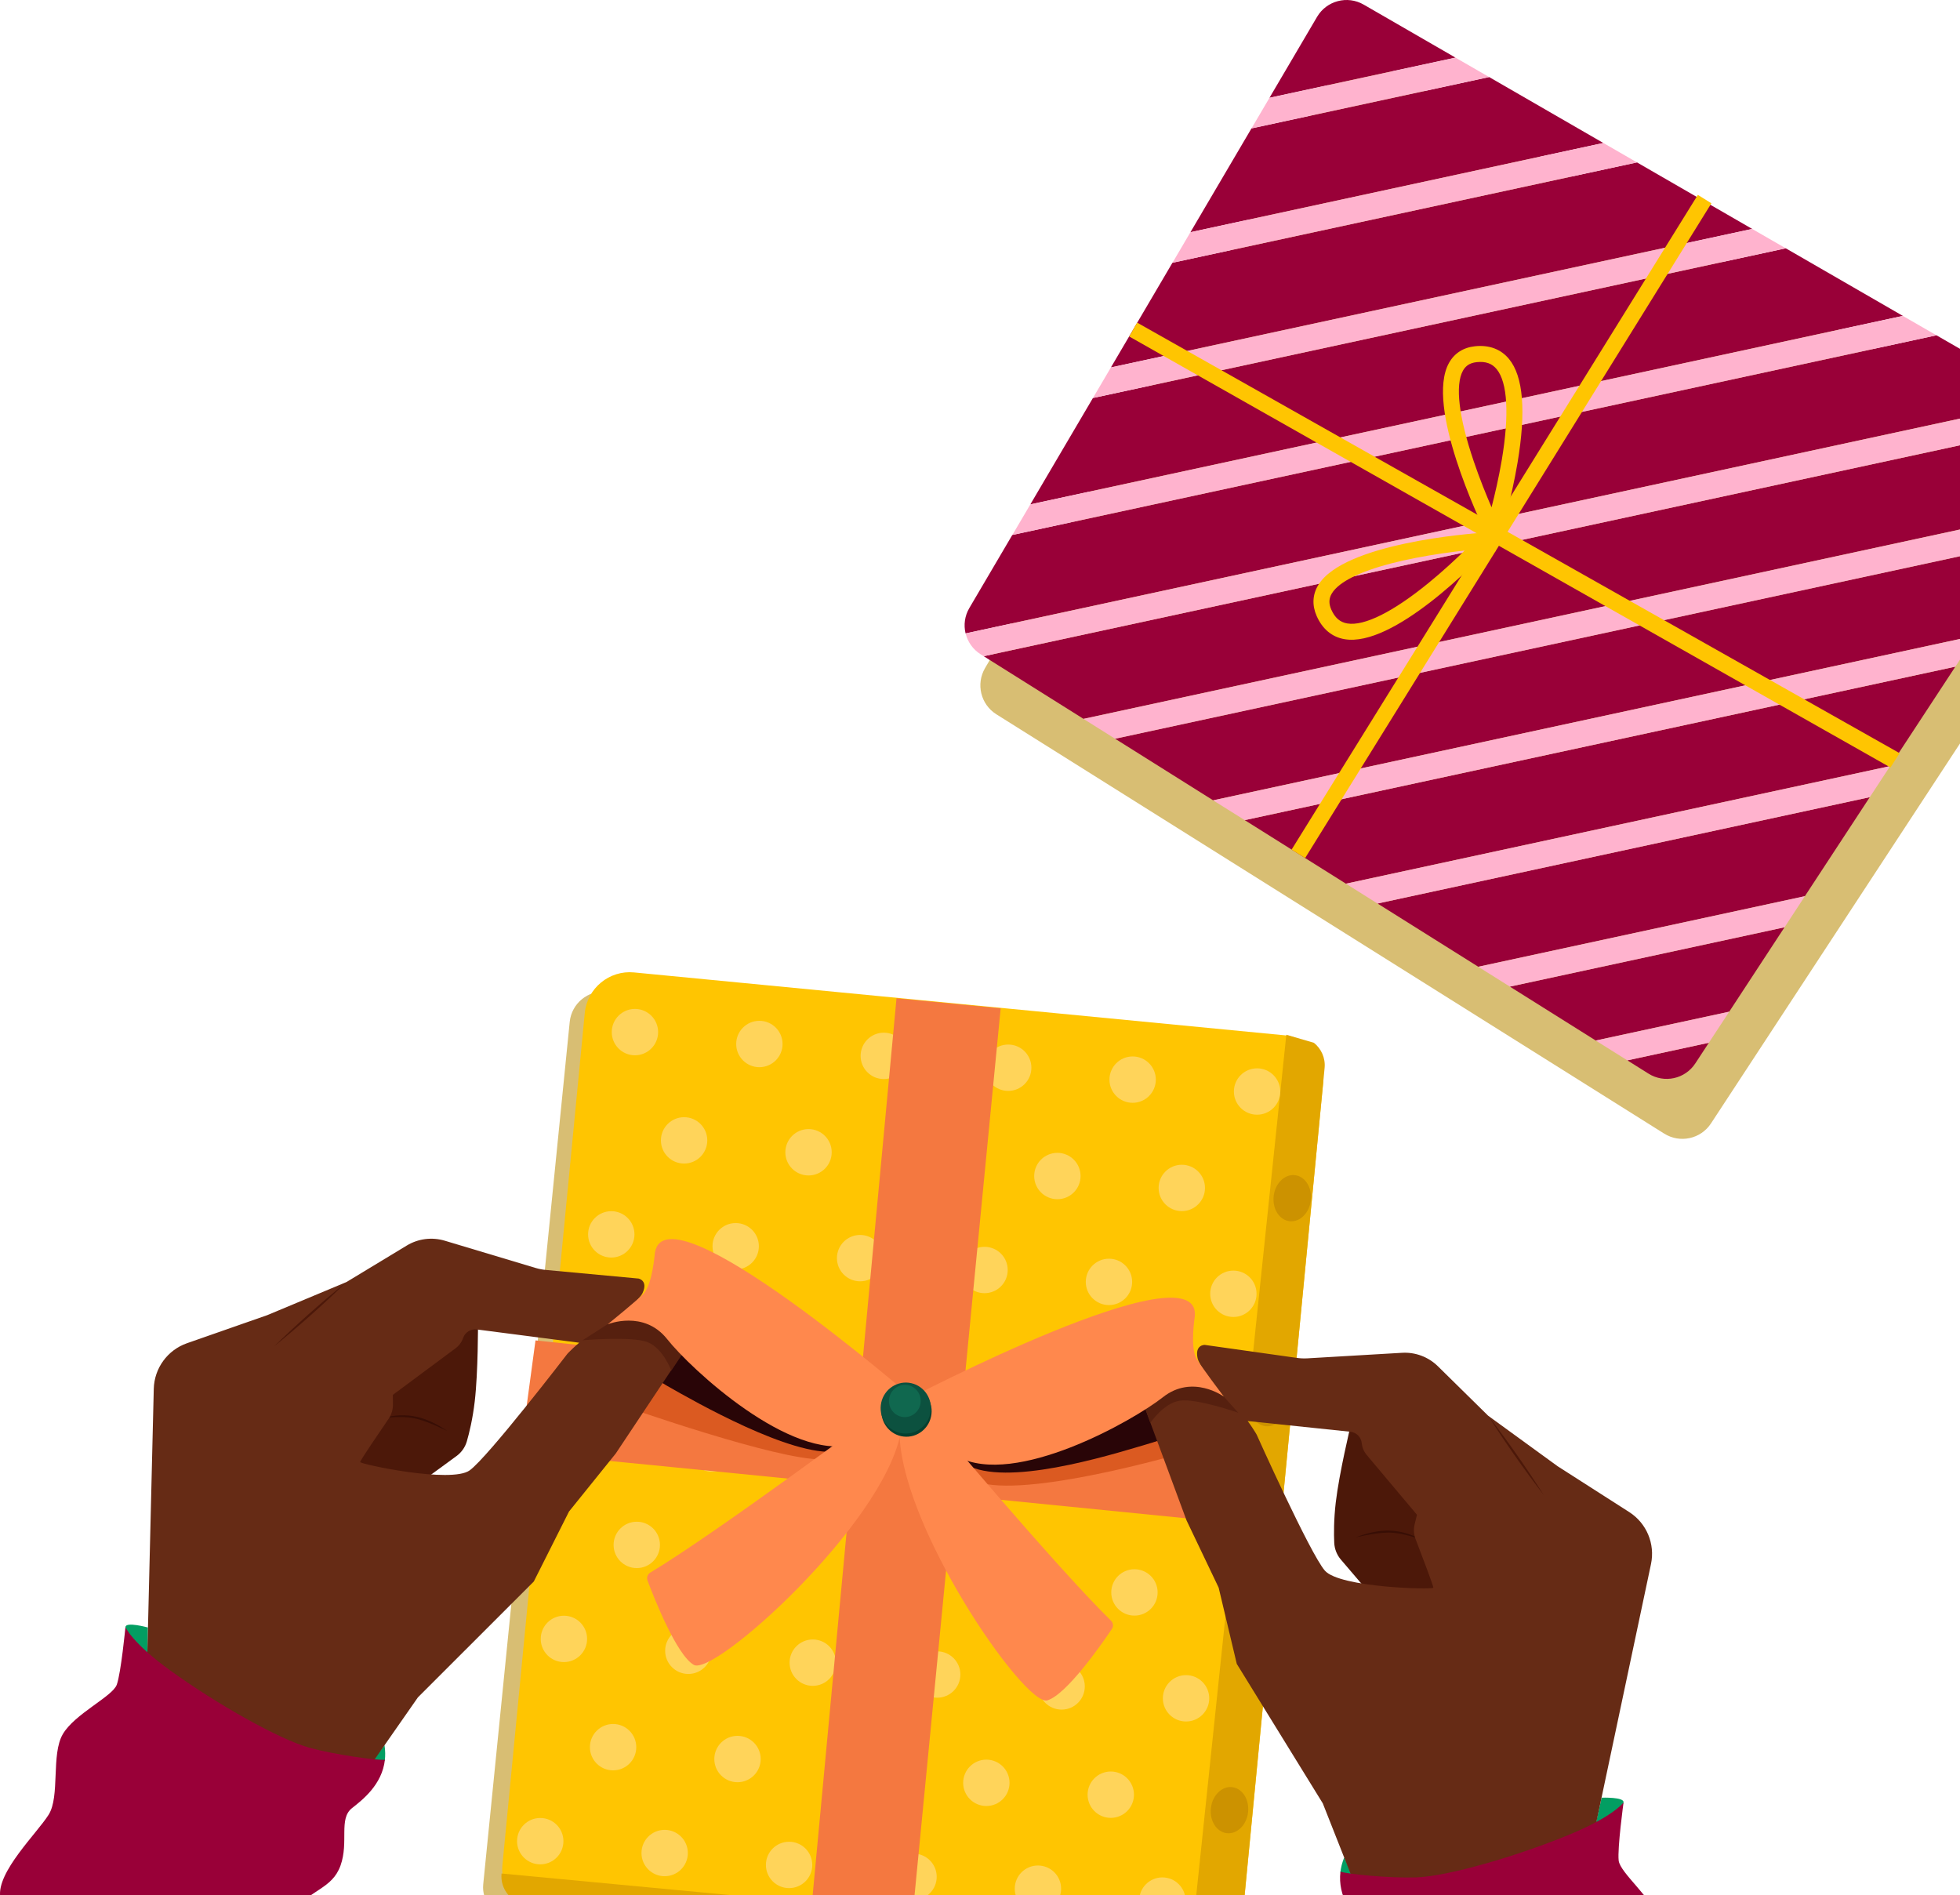 <svg width="242" height="234" viewBox="0 0 242 234" fill="none" xmlns="http://www.w3.org/2000/svg">
<path d="M70.342 126.173L59.663 232.656C59.461 234.666 60.926 236.457 62.933 236.663L146.224 245.198C147.933 245.373 149.448 244.105 149.578 242.39L157.959 130.548L74.891 122.442C72.605 122.22 70.572 123.887 70.342 126.17V126.173Z" fill="#D8BE73"/>
<path d="M78.294 120.061L158.585 127.82C161.512 128.103 163.661 130.711 163.378 133.639L153.117 239.81C152.914 241.912 151.042 243.457 148.937 243.253L66.05 235.243C63.59 235.005 61.788 232.817 62.025 230.357L72.2 125.079C72.496 122.014 75.224 119.764 78.291 120.06L78.294 120.061Z" fill="#FFC501"/>
<path d="M153.074 240.127C152.892 242.058 151.171 243.475 149.231 243.293L65.083 235.153C63.151 234.97 61.734 233.25 61.925 231.312L147.139 239.348L153.091 239.91L153.072 240.13L153.074 240.127Z" fill="#E2A700"/>
<path d="M153.092 239.908L147.964 239.425C147.511 239.382 147.179 238.978 147.227 238.525L158.822 127.754L162.227 128.749C163.127 129.469 163.664 130.608 163.549 131.842L153.095 239.908H153.092Z" fill="#E2A700"/>
<path d="M161.846 148.202C162.03 146.632 161.152 145.239 159.886 145.091C158.62 144.943 157.445 146.095 157.261 147.665C157.077 149.235 157.954 150.628 159.22 150.776C160.487 150.925 161.662 149.772 161.846 148.202Z" fill="#CC9200"/>
<path d="M154.096 223.761C154.28 222.191 153.402 220.798 152.136 220.649C150.87 220.501 149.695 221.654 149.511 223.224C149.327 224.794 150.204 226.187 151.47 226.335C152.737 226.483 153.912 225.331 154.096 223.761Z" fill="#CC9200"/>
<path d="M156.526 198.358C156.71 196.788 155.832 195.395 154.566 195.247C153.3 195.099 152.124 196.251 151.94 197.821C151.756 199.391 152.634 200.784 153.9 200.933C155.166 201.081 156.342 199.928 156.526 198.358Z" fill="#CC9200"/>
<path d="M158.883 173.507C159.067 171.937 158.19 170.544 156.923 170.395C155.657 170.247 154.482 171.4 154.298 172.97C154.114 174.54 154.991 175.933 156.257 176.081C157.524 176.229 158.699 175.077 158.883 173.507Z" fill="#CC9200"/>
<path d="M78.395 130.291C79.976 130.291 81.258 129.009 81.258 127.429C81.258 125.848 79.976 124.566 78.395 124.566C76.815 124.566 75.533 125.848 75.533 127.429C75.533 129.009 76.815 130.291 78.395 130.291Z" fill="#FFD45A"/>
<path d="M93.759 131.76C95.339 131.76 96.621 130.478 96.621 128.897C96.621 127.317 95.339 126.035 93.759 126.035C92.178 126.035 90.897 127.317 90.897 128.897C90.897 130.478 92.178 131.76 93.759 131.76Z" fill="#FFD45A"/>
<path d="M109.122 133.224C110.703 133.224 111.984 131.943 111.984 130.362C111.984 128.781 110.703 127.5 109.122 127.5C107.541 127.5 106.26 128.781 106.26 130.362C106.26 131.943 107.541 133.224 109.122 133.224Z" fill="#FFD45A"/>
<path d="M124.483 134.689C126.064 134.689 127.345 133.408 127.345 131.827C127.345 130.246 126.064 128.965 124.483 128.965C122.903 128.965 121.621 130.246 121.621 131.827C121.621 133.408 122.903 134.689 124.483 134.689Z" fill="#FFD45A"/>
<path d="M139.847 136.158C141.427 136.158 142.709 134.877 142.709 133.296C142.709 131.715 141.427 130.434 139.847 130.434C138.266 130.434 136.984 131.715 136.984 133.296C136.984 134.877 138.266 136.158 139.847 136.158Z" fill="#FFD45A"/>
<path d="M155.21 137.627C156.791 137.627 158.072 136.345 158.072 134.765C158.072 133.184 156.791 131.902 155.21 131.902C153.629 131.902 152.348 133.184 152.348 134.765C152.348 136.345 153.629 137.627 155.21 137.627Z" fill="#FFD45A"/>
<path d="M75.474 155.263C77.054 155.263 78.336 153.982 78.336 152.401C78.336 150.821 77.054 149.539 75.474 149.539C73.893 149.539 72.611 150.821 72.611 152.401C72.611 153.982 73.893 155.263 75.474 155.263Z" fill="#FFD45A"/>
<path d="M90.835 156.728C92.416 156.728 93.697 155.447 93.697 153.866C93.697 152.285 92.416 151.004 90.835 151.004C89.254 151.004 87.973 152.285 87.973 153.866C87.973 155.447 89.254 156.728 90.835 156.728Z" fill="#FFD45A"/>
<path d="M106.198 158.197C107.779 158.197 109.06 156.916 109.06 155.335C109.06 153.754 107.779 152.473 106.198 152.473C104.617 152.473 103.336 153.754 103.336 155.335C103.336 156.916 104.617 158.197 106.198 158.197Z" fill="#FFD45A"/>
<path d="M121.559 159.662C123.14 159.662 124.422 158.38 124.422 156.8C124.422 155.219 123.14 153.938 121.559 153.938C119.979 153.938 118.697 155.219 118.697 156.8C118.697 158.38 119.979 159.662 121.559 159.662Z" fill="#FFD45A"/>
<path d="M136.923 161.131C138.503 161.131 139.785 159.849 139.785 158.268C139.785 156.688 138.503 155.406 136.923 155.406C135.342 155.406 134.061 156.688 134.061 158.268C134.061 159.849 135.342 161.131 136.923 161.131Z" fill="#FFD45A"/>
<path d="M152.284 162.599C153.865 162.599 155.146 161.318 155.146 159.737C155.146 158.156 153.865 156.875 152.284 156.875C150.703 156.875 149.422 158.156 149.422 159.737C149.422 161.318 150.703 162.599 152.284 162.599Z" fill="#FFD45A"/>
<path d="M72.552 180.236C74.132 180.236 75.414 178.955 75.414 177.374C75.414 175.793 74.132 174.512 72.552 174.512C70.971 174.512 69.689 175.793 69.689 177.374C69.689 178.955 70.971 180.236 72.552 180.236Z" fill="#FFD45A"/>
<path d="M87.913 181.705C89.494 181.705 90.775 180.423 90.775 178.843C90.775 177.262 89.494 175.98 87.913 175.98C86.332 175.98 85.051 177.262 85.051 178.843C85.051 180.423 86.332 181.705 87.913 181.705Z" fill="#FFD45A"/>
<path d="M103.276 183.166C104.857 183.166 106.138 181.884 106.138 180.304C106.138 178.723 104.857 177.441 103.276 177.441C101.696 177.441 100.414 178.723 100.414 180.304C100.414 181.884 101.696 183.166 103.276 183.166Z" fill="#FFD45A"/>
<path d="M118.64 184.638C120.22 184.638 121.502 183.357 121.502 181.776C121.502 180.196 120.22 178.914 118.64 178.914C117.059 178.914 115.777 180.196 115.777 181.776C115.777 183.357 117.059 184.638 118.64 184.638Z" fill="#FFD45A"/>
<path d="M134.001 186.103C135.582 186.103 136.863 184.822 136.863 183.241C136.863 181.66 135.582 180.379 134.001 180.379C132.42 180.379 131.139 181.66 131.139 183.241C131.139 184.822 132.42 186.103 134.001 186.103Z" fill="#FFD45A"/>
<path d="M149.362 187.572C150.943 187.572 152.224 186.291 152.224 184.71C152.224 183.129 150.943 181.848 149.362 181.848C147.781 181.848 146.5 183.129 146.5 184.71C146.5 186.291 147.781 187.572 149.362 187.572Z" fill="#FFD45A"/>
<path d="M69.626 205.209C71.207 205.209 72.488 203.927 72.488 202.347C72.488 200.766 71.207 199.484 69.626 199.484C68.045 199.484 66.764 200.766 66.764 202.347C66.764 203.927 68.045 205.209 69.626 205.209Z" fill="#FFD45A"/>
<path d="M84.989 206.674C86.57 206.674 87.851 205.392 87.851 203.811C87.851 202.231 86.57 200.949 84.989 200.949C83.408 200.949 82.127 202.231 82.127 203.811C82.127 205.392 83.408 206.674 84.989 206.674Z" fill="#FFD45A"/>
<path d="M100.352 208.142C101.933 208.142 103.215 206.861 103.215 205.28C103.215 203.699 101.933 202.418 100.352 202.418C98.772 202.418 97.49 203.699 97.49 205.28C97.49 206.861 98.772 208.142 100.352 208.142Z" fill="#FFD45A"/>
<path d="M115.714 209.607C117.295 209.607 118.576 208.326 118.576 206.745C118.576 205.164 117.295 203.883 115.714 203.883C114.133 203.883 112.852 205.164 112.852 206.745C112.852 208.326 114.133 209.607 115.714 209.607Z" fill="#FFD45A"/>
<path d="M131.077 211.076C132.658 211.076 133.939 209.795 133.939 208.214C133.939 206.633 132.658 205.352 131.077 205.352C129.496 205.352 128.215 206.633 128.215 208.214C128.215 209.795 129.496 211.076 131.077 211.076Z" fill="#FFD45A"/>
<path d="M146.44 212.545C148.021 212.545 149.303 211.263 149.303 209.683C149.303 208.102 148.021 206.82 146.44 206.82C144.86 206.82 143.578 208.102 143.578 209.683C143.578 211.263 144.86 212.545 146.44 212.545Z" fill="#FFD45A"/>
<path d="M66.704 230.181C68.285 230.181 69.566 228.9 69.566 227.319C69.566 225.738 68.285 224.457 66.704 224.457C65.123 224.457 63.842 225.738 63.842 227.319C63.842 228.9 65.123 230.181 66.704 230.181Z" fill="#FFD45A"/>
<path d="M82.065 231.646C83.646 231.646 84.927 230.365 84.927 228.784C84.927 227.203 83.646 225.922 82.065 225.922C80.485 225.922 79.203 227.203 79.203 228.784C79.203 230.365 80.485 231.646 82.065 231.646Z" fill="#FFD45A"/>
<path d="M97.429 233.115C99.009 233.115 100.291 231.834 100.291 230.253C100.291 228.672 99.009 227.391 97.429 227.391C95.848 227.391 94.566 228.672 94.566 230.253C94.566 231.834 95.848 233.115 97.429 233.115Z" fill="#FFD45A"/>
<path d="M112.792 234.58C114.373 234.58 115.654 233.298 115.654 231.718C115.654 230.137 114.373 228.855 112.792 228.855C111.211 228.855 109.93 230.137 109.93 231.718C109.93 233.298 111.211 234.58 112.792 234.58Z" fill="#FFD45A"/>
<path d="M128.153 236.049C129.734 236.049 131.015 234.767 131.015 233.186C131.015 231.606 129.734 230.324 128.153 230.324C126.572 230.324 125.291 231.606 125.291 233.186C125.291 234.767 126.572 236.049 128.153 236.049Z" fill="#FFD45A"/>
<path d="M143.516 237.517C145.097 237.517 146.379 236.236 146.379 234.655C146.379 233.074 145.097 231.793 143.516 231.793C141.936 231.793 140.654 233.074 140.654 234.655C140.654 236.236 141.936 237.517 143.516 237.517Z" fill="#FFD45A"/>
<path d="M84.466 143.658C86.046 143.658 87.328 142.377 87.328 140.796C87.328 139.215 86.046 137.934 84.466 137.934C82.885 137.934 81.603 139.215 81.603 140.796C81.603 142.377 82.885 143.658 84.466 143.658Z" fill="#FFD45A"/>
<path d="M99.829 145.127C101.41 145.127 102.691 143.845 102.691 142.265C102.691 140.684 101.41 139.402 99.829 139.402C98.248 139.402 96.967 140.684 96.967 142.265C96.967 143.845 98.248 145.127 99.829 145.127Z" fill="#FFD45A"/>
<path d="M115.192 146.592C116.773 146.592 118.054 145.31 118.054 143.729C118.054 142.149 116.773 140.867 115.192 140.867C113.612 140.867 112.33 142.149 112.33 143.729C112.33 145.31 113.612 146.592 115.192 146.592Z" fill="#FFD45A"/>
<path d="M130.554 148.06C132.134 148.06 133.416 146.779 133.416 145.198C133.416 143.617 132.134 142.336 130.554 142.336C128.973 142.336 127.691 143.617 127.691 145.198C127.691 146.779 128.973 148.06 130.554 148.06Z" fill="#FFD45A"/>
<path d="M145.917 149.529C147.498 149.529 148.779 148.248 148.779 146.667C148.779 145.086 147.498 143.805 145.917 143.805C144.336 143.805 143.055 145.086 143.055 146.667C143.055 148.248 144.336 149.529 145.917 149.529Z" fill="#FFD45A"/>
<path d="M81.542 168.627C83.123 168.627 84.404 167.345 84.404 165.765C84.404 164.184 83.123 162.902 81.542 162.902C79.961 162.902 78.68 164.184 78.68 165.765C78.68 167.345 79.961 168.627 81.542 168.627Z" fill="#FFD45A"/>
<path d="M96.905 170.099C98.486 170.099 99.767 168.818 99.767 167.237C99.767 165.656 98.486 164.375 96.905 164.375C95.324 164.375 94.043 165.656 94.043 167.237C94.043 168.818 95.324 170.099 96.905 170.099Z" fill="#FFD45A"/>
<path d="M112.266 171.564C113.847 171.564 115.129 170.283 115.129 168.702C115.129 167.121 113.847 165.84 112.266 165.84C110.686 165.84 109.404 167.121 109.404 168.702C109.404 170.283 110.686 171.564 112.266 171.564Z" fill="#FFD45A"/>
<path d="M127.63 173.033C129.211 173.033 130.492 171.752 130.492 170.171C130.492 168.59 129.211 167.309 127.63 167.309C126.049 167.309 124.768 168.59 124.768 170.171C124.768 171.752 126.049 173.033 127.63 173.033Z" fill="#FFD45A"/>
<path d="M142.993 174.498C144.574 174.498 145.855 173.216 145.855 171.636C145.855 170.055 144.574 168.773 142.993 168.773C141.412 168.773 140.131 170.055 140.131 171.636C140.131 173.216 141.412 174.498 142.993 174.498Z" fill="#FFD45A"/>
<path d="M78.622 193.603C80.203 193.603 81.484 192.322 81.484 190.741C81.484 189.16 80.203 187.879 78.622 187.879C77.041 187.879 75.76 189.16 75.76 190.741C75.76 192.322 77.041 193.603 78.622 193.603Z" fill="#FFD45A"/>
<path d="M93.983 195.068C95.564 195.068 96.846 193.787 96.846 192.206C96.846 190.625 95.564 189.344 93.983 189.344C92.403 189.344 91.121 190.625 91.121 192.206C91.121 193.787 92.403 195.068 93.983 195.068Z" fill="#FFD45A"/>
<path d="M109.345 196.537C110.925 196.537 112.207 195.255 112.207 193.675C112.207 192.094 110.925 190.812 109.345 190.812C107.764 190.812 106.482 192.094 106.482 193.675C106.482 195.255 107.764 196.537 109.345 196.537Z" fill="#FFD45A"/>
<path d="M124.706 198.006C126.287 198.006 127.568 196.724 127.568 195.143C127.568 193.563 126.287 192.281 124.706 192.281C123.125 192.281 121.844 193.563 121.844 195.143C121.844 196.724 123.125 198.006 124.706 198.006Z" fill="#FFD45A"/>
<path d="M140.069 199.471C141.65 199.471 142.931 198.189 142.931 196.608C142.931 195.028 141.65 193.746 140.069 193.746C138.488 193.746 137.207 195.028 137.207 196.608C137.207 198.189 138.488 199.471 140.069 199.471Z" fill="#FFD45A"/>
<path d="M75.698 218.576C77.279 218.576 78.56 217.295 78.56 215.714C78.56 214.133 77.279 212.852 75.698 212.852C74.117 212.852 72.836 214.133 72.836 215.714C72.836 217.295 74.117 218.576 75.698 218.576Z" fill="#FFD45A"/>
<path d="M91.059 220.041C92.64 220.041 93.922 218.759 93.922 217.179C93.922 215.598 92.64 214.316 91.059 214.316C89.479 214.316 88.197 215.598 88.197 217.179C88.197 218.759 89.479 220.041 91.059 220.041Z" fill="#FFD45A"/>
<path d="M106.423 221.51C108.003 221.51 109.285 220.228 109.285 218.647C109.285 217.067 108.003 215.785 106.423 215.785C104.842 215.785 103.561 217.067 103.561 218.647C103.561 220.228 104.842 221.51 106.423 221.51Z" fill="#FFD45A"/>
<path d="M121.784 222.978C123.365 222.978 124.646 221.697 124.646 220.116C124.646 218.535 123.365 217.254 121.784 217.254C120.203 217.254 118.922 218.535 118.922 220.116C118.922 221.697 120.203 222.978 121.784 222.978Z" fill="#FFD45A"/>
<path d="M137.147 224.443C138.728 224.443 140.01 223.162 140.01 221.581C140.01 220 138.728 218.719 137.147 218.719C135.567 218.719 134.285 220 134.285 221.581C134.285 223.162 135.567 224.443 137.147 224.443Z" fill="#FFD45A"/>
<path d="M110.694 123.254L123.551 124.497L112.912 234.064C112.912 234.064 112.687 236.336 112.538 239.536L99.934 238.315L110.691 123.254H110.694Z" fill="#F47840"/>
<path d="M64.084 180.559C64.084 180.559 66.882 179.62 69.943 179.865C73.005 180.11 147.377 187.549 147.377 187.549L148.536 174.219L66.117 165.492L64.084 180.559Z" fill="#F47840"/>
<path d="M108.562 172.05L112.867 173.517C112.867 173.517 109.082 179.961 101.483 180.172C96.048 180.324 76.912 173.579 76.912 173.579L83.396 162.906L108.562 172.05Z" fill="#DB5A21"/>
<path d="M116.691 173.209L112.164 173.642C112.164 173.642 113.536 181.889 121.85 183.247C129.284 184.461 147.413 179.01 147.413 179.01L143.288 170.125L116.691 173.209Z" fill="#DB5A21"/>
<path d="M59.017 163.41C59.017 163.41 59.042 169.376 58.615 173.029C58.365 175.174 57.946 176.895 57.642 177.949C57.431 178.677 56.987 179.313 56.377 179.76L51.839 183.077L41.92 181.373L49.188 167.138L59.02 163.41H59.017Z" fill="#4C1809"/>
<path d="M47.245 175.069C50.341 174.285 52.632 174.923 55.233 176.68C54.918 176.529 54.606 176.377 54.285 176.236C53.346 175.806 52.373 175.401 51.372 175.154C50.029 174.861 48.611 174.951 47.242 175.069H47.245Z" fill="#380E05"/>
<path d="M80.867 160.293L73.978 164.252C73.978 164.252 78.944 169.152 82.371 171.106C85.798 173.058 97.722 179.862 103.25 179.209C109.115 178.518 110.315 175.906 110.315 175.906L80.867 160.296V160.293Z" fill="#290507"/>
<path d="M18.217 204.368C16.148 202.436 15.465 201.348 15.493 200.879C15.535 200.187 18.26 200.938 18.26 200.938L18.217 204.368Z" fill="#029E62"/>
<path d="M47.51 217.369C47.155 217.358 46.475 217.558 45.693 217.76L47.476 215.469C47.577 216.149 47.586 216.779 47.51 217.369Z" fill="#029E62"/>
<path d="M85.66 164.99L76.03 179.453L70.255 186.62L65.906 195.263L51.597 209.568L38.861 227.832L17.836 218.841L18.986 171.474C19.048 168.927 20.681 166.683 23.085 165.842L33.005 162.373L42.778 158.288L50.223 153.781C51.634 152.926 53.341 152.709 54.921 153.185L66.119 156.544C66.541 156.671 66.974 156.755 67.413 156.795L78.85 157.857C78.85 157.857 80.056 158.108 79.334 159.651C78.611 161.192 71.925 165.831 71.925 165.831L58.877 164.141C58.132 164.046 57.42 164.487 57.178 165.196C57.004 165.702 56.681 166.143 56.254 166.461L48.505 172.216L48.513 173.425C48.519 174.049 48.333 174.657 47.982 175.171C46.883 176.777 44.487 180.3 44.465 180.505C44.434 180.772 55.717 183.176 57.985 181.542C60.254 179.912 70.058 167.144 70.058 167.144C70.058 167.144 74.197 162.66 77.571 163.143C80.948 163.627 85.665 164.993 85.665 164.993L85.66 164.99Z" fill="#662B15"/>
<path d="M85.186 162.366L84.565 166.682L82.886 169.224C82.886 169.224 81.883 166.479 79.965 165.712C78.048 164.944 71.93 165.476 71.93 165.476L75.714 163.046L85.183 162.363L85.186 162.366Z" fill="#56200F"/>
<path d="M42.78 158.281C39.918 161.059 36.937 163.71 33.842 166.227C36.701 163.449 39.687 160.798 42.78 158.281Z" fill="#4C1809"/>
<path d="M47.523 217.264C47.186 220.363 44.712 222.255 43.455 223.244C41.785 224.572 43.087 227.406 42.046 230.321C41 233.237 38.445 233.167 35.734 236.355C33.029 239.538 31.306 247.275 31.306 247.275C31.306 247.275 29.973 251.672 15.348 245.931C0.727 240.196 0.03 234.215 0.03 234.215C-0.431 231.131 4.568 226.34 6.002 224.057C7.436 221.774 6.286 216.618 7.753 214.11C9.215 211.593 13.899 209.459 14.42 207.997C14.94 206.544 15.488 200.887 15.488 200.887C15.488 200.887 16.298 202.841 21.047 206.265C26.762 210.387 34.492 214.765 38.225 215.788C41.433 216.668 46.615 217.365 47.526 217.267L47.523 217.264Z" fill="#990038"/>
<path d="M113.064 172.924C113.064 172.924 82.297 146.169 80.863 154.643C80.837 154.798 80.582 158.413 79.496 159.69C78.982 160.294 75.037 163.502 75.037 163.502C75.037 163.502 79.485 161.683 82.381 165.344C85.277 169.007 97.566 180.414 105.343 178.333C113.12 176.253 113.067 172.924 113.067 172.924H113.064Z" fill="#FF884D"/>
<path d="M166.758 176.027C166.758 176.027 165.358 181.825 164.928 185.48C164.678 187.625 164.686 189.396 164.739 190.493C164.776 191.249 165.06 191.969 165.552 192.548L169.201 196.822L179.244 197.454L175.46 181.926L166.755 176.027H166.758Z" fill="#4C1809"/>
<path d="M175.522 190.087C174.22 189.657 172.86 189.241 171.485 189.215C170.456 189.224 169.415 189.395 168.4 189.595C168.057 189.657 167.717 189.736 167.377 189.809C170.323 188.701 172.685 188.608 175.522 190.087Z" fill="#380E05"/>
<path d="M146 167.812L152.009 173.385C152.009 173.385 146.045 177.006 142.261 178.114C138.477 179.222 126.033 183.262 120.291 181.272C114.601 179.298 112.857 174.302 112.857 174.302L146 167.812Z" fill="#290507"/>
<path d="M196.998 225.299C199.458 223.896 200.375 222.997 200.453 222.533C200.572 221.849 197.749 221.951 197.749 221.951L196.998 225.296V225.299Z" fill="#029E62"/>
<path d="M165.492 231.181C165.838 231.255 166.454 231.603 167.168 231.98L165.965 229.34C165.709 229.978 165.557 230.588 165.492 231.181Z" fill="#029E62"/>
<path d="M140.468 171.414L146.499 187.707L150.466 196.016L152.704 205.429L163.323 222.65L171.502 243.36L194.034 239.463L203.846 193.111C204.375 190.617 203.304 188.059 201.159 186.687L192.308 181.021L183.741 174.791L177.538 168.687C176.363 167.531 174.752 166.924 173.105 167.023L161.434 167.706C160.995 167.731 160.554 167.714 160.118 167.652L148.745 166.047C148.745 166.047 147.513 166.013 147.862 167.68C148.208 169.348 153.643 175.404 153.643 175.404L166.728 176.77C167.476 176.849 168.063 177.442 168.136 178.19C168.19 178.722 168.401 179.228 168.744 179.635L174.955 187.024L174.665 188.199C174.516 188.804 174.555 189.439 174.78 190.021C175.478 191.838 176.996 195.816 176.973 196.024C176.942 196.291 165.409 196.024 163.579 193.915C161.749 191.804 155.155 177.119 155.155 177.119C155.155 177.119 152.164 171.799 148.767 171.493C145.371 171.187 140.465 171.425 140.465 171.425L140.468 171.414Z" fill="#662B15"/>
<path d="M141.384 168.465L140.99 172.809L142.036 175.671C142.036 175.671 143.647 173.233 145.688 172.93C147.73 172.626 152.889 174.423 152.889 174.423L149.976 171.181L141.384 168.468V168.465Z" fill="#56200F"/>
<path d="M183.74 174.785C186.169 177.948 188.461 181.215 190.603 184.578C188.171 181.418 185.883 178.148 183.74 174.785Z" fill="#4C1809"/>
<path d="M165.507 231.079C165.119 234.172 167.09 236.584 168.085 237.835C169.404 239.511 167.483 241.968 167.821 245.044C168.167 248.123 170.666 248.646 172.57 252.374C174.467 256.094 174.355 264.022 174.355 264.022C174.355 264.022 174.636 268.608 190.193 266.401C205.744 264.199 207.802 258.54 207.802 258.54C208.963 255.644 205.204 249.829 204.338 247.277C203.469 244.724 205.78 239.975 204.931 237.191C204.09 234.405 200.025 231.248 199.856 229.707C199.687 228.172 200.458 222.543 200.458 222.543C200.458 222.543 199.218 224.258 193.808 226.493C187.297 229.184 178.766 231.658 174.895 231.79C171.569 231.906 166.367 231.388 165.504 231.082L165.507 231.079Z" fill="#990038"/>
<path d="M111.977 172.798C111.977 172.798 148.089 153.873 147.53 162.448C147.518 162.603 146.931 166.182 147.693 167.675C148.053 168.381 151.092 172.421 151.092 172.421C151.092 172.421 147.243 169.615 143.579 172.511C139.916 175.407 125.324 183.667 118.239 179.847C111.153 176.026 111.974 172.798 111.974 172.798H111.977Z" fill="#FF884D"/>
<path d="M108.4 174.41C108.4 174.41 88.561 189.185 80.273 194.173C79.958 194.361 79.815 194.78 79.944 195.126C80.751 197.277 83.534 204.345 85.668 205.554C88.193 206.985 108.847 188.403 111.172 177.078L108.4 174.41Z" fill="#FF884D"/>
<path d="M114.388 174.386C114.388 174.386 130.279 193.341 137.19 200.112C137.451 200.368 137.496 200.809 137.288 201.113C136.006 203.019 131.665 209.252 129.309 209.935C126.523 210.745 110.719 187.895 111.07 176.34L114.385 174.383L114.388 174.386Z" fill="#FF884D"/>
<path d="M115.007 174.598C115.209 172.87 113.994 171.309 112.293 171.109C110.592 170.91 109.049 172.149 108.847 173.876C108.644 175.604 109.859 177.165 111.561 177.365C113.262 177.564 114.805 176.325 115.007 174.598Z" fill="#063F2F"/>
<path d="M114.913 174.207C115.116 172.48 113.901 170.918 112.199 170.719C110.498 170.52 108.955 171.758 108.753 173.486C108.551 175.213 109.766 176.775 111.467 176.974C113.168 177.173 114.711 175.934 114.913 174.207Z" fill="#0C513F"/>
<path d="M113.667 173.198C113.795 172.106 113.027 171.118 111.952 170.993C110.877 170.867 109.902 171.65 109.775 172.742C109.647 173.834 110.414 174.821 111.489 174.947C112.564 175.073 113.539 174.289 113.667 173.198Z" fill="#10684F"/>
<path d="M205.483 139.965L123.022 88.192C121.087 86.978 120.472 84.447 121.627 82.479L164.56 9.487C165.735 7.491 168.299 6.813 170.307 7.972L258.31 58.774C260.41 59.986 261.057 62.714 259.73 64.741L211.255 138.702C209.995 140.625 207.428 141.185 205.483 139.962V139.965Z" fill="#D8BE73"/>
<path d="M154.52 15.852L183.862 9.512L197.962 17.654L146.982 28.67L154.52 15.852Z" fill="#990038"/>
<path d="M200.928 130.916L210.99 128.742L209.318 131.295C208.058 133.218 205.491 133.781 203.543 132.558L200.928 130.916Z" fill="#990038"/>
<path d="M186.422 121.811L220.335 114.484L213.506 124.907L197.022 128.466L186.422 121.811Z" fill="#990038"/>
<path d="M170.082 111.551L230.863 98.418L222.847 110.646L182.521 119.359L170.082 111.551Z" fill="#990038"/>
<path d="M153.688 101.259L241.426 82.309L233.376 94.584L166.182 109.103L153.688 101.259Z" fill="#990038"/>
<path d="M137.678 91.204L251.738 66.566L243.942 78.465L149.784 98.81L137.678 91.204Z" fill="#990038"/>
<path d="M121.453 81.019L256.924 51.75C258.572 53.088 258.993 55.495 257.79 57.337L254.256 62.726L133.779 88.753L121.453 81.016V81.019Z" fill="#990038"/>
<path d="M124.996 66.046L239.093 41.395L252.847 49.337L119.218 78.204C118.97 77.175 119.105 76.053 119.682 75.072L124.99 66.046H124.996Z" fill="#990038"/>
<path d="M134.943 49.14L220.488 30.656L234.943 39.001L127.217 62.273L134.943 49.14Z" fill="#990038"/>
<path d="M144.761 32.441H144.767L202.117 20.051L216.338 28.263L137.164 45.364L144.761 32.441Z" fill="#990038"/>
<path d="M168.368 0.566L179.707 7.114L156.742 12.073L162.618 2.081C163.794 0.085 166.358 -0.593 168.368 0.566Z" fill="#990038"/>
<path d="M197.023 128.47L213.508 124.91L210.989 128.745L200.929 130.919L197.023 128.47Z" fill="#FFB3CE"/>
<path d="M133.779 88.757L254.256 62.73L251.74 66.571L137.679 91.209L133.779 88.757Z" fill="#FFB3CE"/>
<path d="M149.785 98.813L243.942 78.469L241.426 82.309L153.688 101.259L149.785 98.813Z" fill="#FFB3CE"/>
<path d="M166.182 109.105L233.376 94.586L230.862 98.424L170.081 111.557L166.182 109.105Z" fill="#FFB3CE"/>
<path d="M182.521 119.362L222.848 110.648L220.337 114.486L186.424 121.813L182.521 119.362Z" fill="#FFB3CE"/>
<path d="M119.221 78.206L252.85 49.34L256.37 51.37C256.567 51.485 256.752 51.612 256.927 51.752L121.456 81.021L121.085 80.787C120.118 80.177 119.477 79.241 119.226 78.209L119.221 78.206Z" fill="#FFB3CE"/>
<path d="M127.217 62.275L234.943 39.004L239.093 41.399L124.996 66.051L127.217 62.275Z" fill="#FFB3CE"/>
<path d="M137.165 45.366L216.339 28.266L220.489 30.658L134.943 49.142L137.165 45.366Z" fill="#FFB3CE"/>
<path d="M146.983 28.668L197.963 17.652L202.118 20.051L144.768 32.441L146.983 28.668Z" fill="#FFB3CE"/>
<path d="M156.743 12.077L179.708 7.117L183.863 9.513L154.521 15.853L156.743 12.077Z" fill="#FFB3CE"/>
<path d="M176.522 74.406C173.021 77.105 169.009 79.422 166.018 78.918C164.468 78.657 163.276 77.667 162.568 76.056C161.983 74.729 162.05 73.408 162.762 72.238C165.914 67.045 181.608 65.867 183.388 65.749L185.867 65.586L184.175 67.405C183.551 68.077 180.34 71.465 176.525 74.406H176.522ZM165.464 72.185C165.011 72.533 164.668 72.893 164.446 73.262C164.069 73.883 164.047 74.518 164.373 75.261C164.82 76.276 165.447 76.821 166.347 76.973C168.438 77.327 172.006 75.55 176.392 71.965C178.13 70.546 179.702 69.084 180.843 67.97C179.232 68.15 177.059 68.44 174.812 68.876C170.376 69.739 167.148 70.889 165.464 72.185Z" fill="#FFC501"/>
<path d="M184.587 68.175L183.499 65.939C182.717 64.337 175.955 50.121 178.904 44.81C179.568 43.612 180.681 42.901 182.124 42.749C183.873 42.567 185.323 43.112 186.321 44.327C188.084 46.477 188.436 50.788 187.37 57.131C186.6 61.702 185.382 65.636 185.329 65.799L184.589 68.172L184.587 68.175ZM181.157 45.139C180.946 45.302 180.771 45.51 180.628 45.769C179.644 47.543 180.116 51.51 181.958 56.945C182.692 59.113 183.518 61.143 184.162 62.633C184.561 61.087 185.051 58.998 185.425 56.785C186.364 51.201 186.139 47.22 184.792 45.578C184.213 44.872 183.431 44.597 182.326 44.712C181.848 44.763 181.463 44.9 181.154 45.136L181.157 45.139Z" fill="#FFC501"/>
<path d="M209.631 24.061L159.471 104.898L161.145 105.938L211.306 25.1L209.631 24.061Z" fill="#FFC501"/>
<path d="M233.411 94.756L139.428 41.547L140.398 39.832L234.547 92.993L233.411 94.756Z" fill="#FFC501"/>
</svg>
